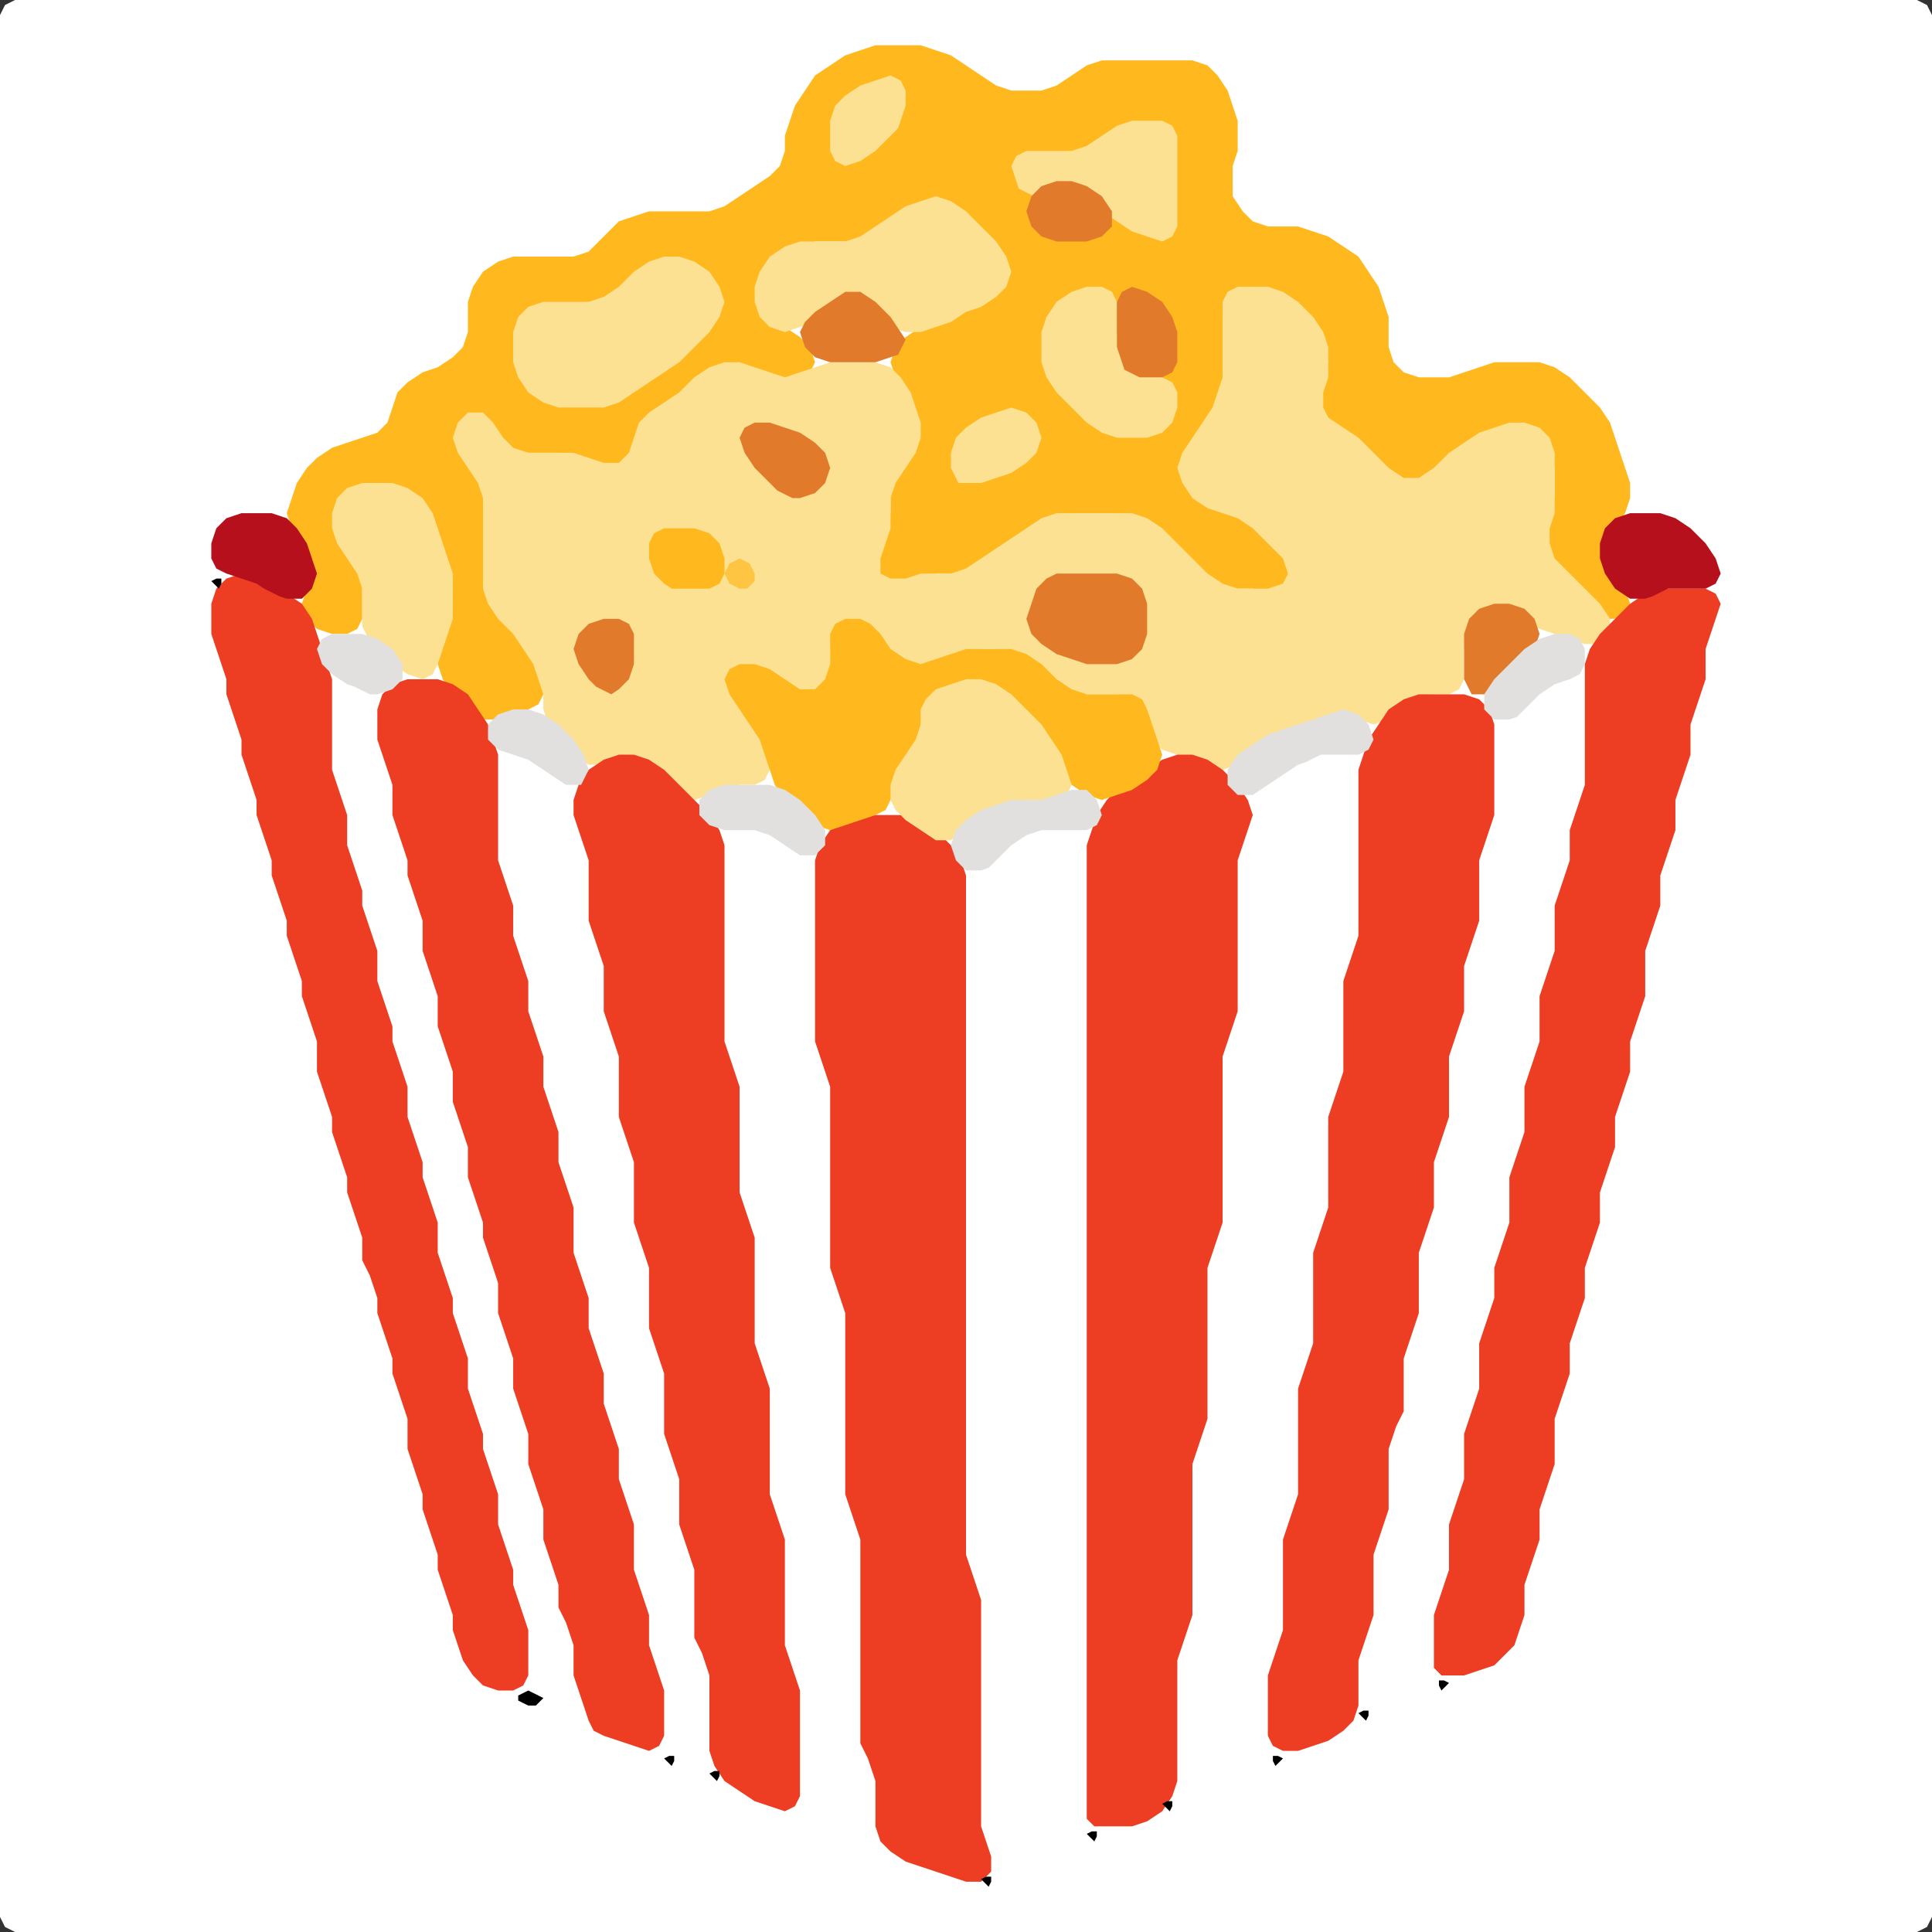 <?xml version="1.0" encoding="UTF-8" standalone="no"?>
<!DOCTYPE svg PUBLIC "-//W3C//DTD SVG 1.1//EN"
"http://www.w3.org/Graphics/SVG/1.1/DTD/svg11.dtd">
<svg width="128" height="128" xmlns="http://www.w3.org/2000/svg" version="1.1">
<rect width="100%" height="100%" fill="#333333" stroke="none"/>
<path d="M 26.5 128.0 L 27.0 128.0 L 28.0 128.0 L 29.0 128.0 L 30.0 128.0 L 31.0 128.0 L 32.0 128.0 L 33.0 128.0 L 34.0 128.0 L 35.0 128.0 L 36.0 128.0 L 37.0 128.0 L 38.0 128.0 L 39.0 128.0 L 40.0 128.0 L 41.0 128.0 L 42.0 128.0 L 43.0 128.0 L 44.0 128.0 L 45.0 128.0 L 46.0 128.0 L 47.0 128.0 L 48.0 128.0 L 49.0 128.0 L 50.0 128.0 L 51.0 128.0 L 52.0 128.0 L 53.0 128.0 L 54.0 128.0 L 55.0 128.0 L 56.0 128.0 L 57.0 128.0 L 58.0 128.0 L 59.0 128.0 L 60.0 128.0 L 61.0 128.0 L 62.0 128.0 L 63.0 128.0 L 64.0 128.0 L 65.0 128.0 L 66.0 128.0 L 67.0 128.0 L 68.0 128.0 L 69.0 128.0 L 70.0 128.0 L 71.0 128.0 L 72.0 128.0 L 73.0 128.0 L 74.0 128.0 L 75.0 128.0 L 76.0 128.0 L 77.0 128.0 L 78.0 128.0 L 79.0 128.0 L 80.0 128.0 L 81.0 128.0 L 82.0 128.0 L 83.0 128.0 L 84.0 128.0 L 85.0 128.0 L 86.0 128.0 L 87.0 128.0 L 88.0 128.0 L 89.0 128.0 L 90.0 128.0 L 91.0 128.0 L 92.0 128.0 L 93.0 128.0 L 94.0 128.0 L 95.0 128.0 L 96.0 128.0 L 97.0 128.0 L 98.0 128.0 L 99.0 128.0 L 100.0 128.0 L 101.0 128.0 L 102.0 128.0 L 103.0 128.0 L 104.0 128.0 L 105.0 128.0 L 106.0 128.0 L 107.0 128.0 L 108.0 128.0 L 109.0 128.0 L 110.0 128.0 L 111.0 128.0 L 112.0 128.0 L 113.0 128.0 L 114.0 128.0 L 115.0 128.0 L 116.0 128.0 L 117.0 128.0 L 118.0 128.0 L 119.0 128.0 L 120.0 128.0 L 121.0 128.0 L 122.0 128.0 L 123.0 128.0 L 124.0 128.0 L 125.0 128.0 L 126.0 128.0 L 127.0 128.0 L 127.667 127.667 L 128.0 127.0 L 128.0 126.0 L 128.0 125.0 L 128.0 124.0 L 128.0 123.0 L 128.0 122.0 L 128.0 121.0 L 128.0 120.0 L 128.0 119.0 L 128.0 118.0 L 128.0 117.0 L 128.0 116.0 L 128.0 115.0 L 128.0 114.0 L 128.0 113.0 L 128.0 112.0 L 128.0 111.0 L 128.0 110.0 L 128.0 109.0 L 128.0 108.0 L 128.0 107.0 L 128.0 106.0 L 128.0 105.0 L 128.0 104.0 L 128.0 103.0 L 128.0 102.0 L 128.0 101.0 L 128.0 100.0 L 128.0 99.0 L 128.0 98.0 L 128.0 97.0 L 128.0 96.0 L 128.0 95.0 L 128.0 94.0 L 128.0 93.0 L 128.0 92.0 L 128.0 91.0 L 128.0 90.0 L 128.0 89.0 L 128.0 88.0 L 128.0 87.0 L 128.0 86.0 L 128.0 85.0 L 128.0 84.0 L 128.0 83.0 L 128.0 82.0 L 128.0 81.0 L 128.0 80.0 L 128.0 79.0 L 128.0 78.0 L 128.0 77.0 L 128.0 76.0 L 128.0 75.0 L 128.0 74.0 L 128.0 73.0 L 128.0 72.0 L 128.0 71.0 L 128.0 70.0 L 128.0 69.0 L 128.0 68.0 L 128.0 67.0 L 128.0 66.0 L 128.0 65.0 L 128.0 64.0 L 128.0 63.0 L 128.0 62.0 L 128.0 61.0 L 128.0 60.0 L 128.0 59.0 L 128.0 58.0 L 128.0 57.0 L 128.0 56.0 L 128.0 55.0 L 128.0 54.0 L 128.0 53.0 L 128.0 52.0 L 128.0 51.0 L 128.0 50.0 L 128.0 49.0 L 128.0 48.0 L 128.0 47.0 L 128.0 46.0 L 128.0 45.0 L 128.0 44.0 L 128.0 43.0 L 128.0 42.0 L 128.0 41.0 L 128.0 40.0 L 128.0 39.0 L 128.0 38.0 L 128.0 37.0 L 128.0 36.0 L 128.0 35.0 L 128.0 34.0 L 128.0 33.0 L 128.0 32.0 L 128.0 31.0 L 128.0 30.0 L 128.0 29.0 L 128.0 28.0 L 128.0 27.0 L 128.0 26.0 L 128.0 25.0 L 128.0 24.0 L 128.0 23.0 L 128.0 22.0 L 128.0 21.0 L 128.0 20.0 L 128.0 19.0 L 128.0 18.0 L 128.0 17.0 L 128.0 16.0 L 128.0 15.0 L 128.0 14.0 L 128.0 13.0 L 128.0 12.0 L 128.0 11.0 L 128.0 10.0 L 128.0 9.0 L 128.0 8.0 L 128.0 7.0 L 128.0 6.0 L 128.0 5.0 L 128.0 4.0 L 128.0 3.0 L 128.0 2.0 L 128.0 1.0 L 127.667 0.333 L 127.0 0.0 L 126.0 0.0 L 125.0 0.0 L 124.0 0.0 L 123.0 0.0 L 122.0 0.0 L 121.0 0.0 L 120.0 0.0 L 119.0 0.0 L 118.0 0.0 L 117.0 0.0 L 116.0 0.0 L 115.0 0.0 L 114.0 0.0 L 113.0 0.0 L 112.0 0.0 L 111.0 0.0 L 110.0 0.0 L 109.0 0.0 L 108.0 0.0 L 107.0 0.0 L 106.0 0.0 L 105.0 0.0 L 104.0 0.0 L 103.0 0.0 L 102.0 0.0 L 101.0 0.0 L 100.0 0.0 L 99.0 0.0 L 98.0 0.0 L 97.0 0.0 L 96.0 0.0 L 95.0 0.0 L 94.0 0.0 L 93.0 0.0 L 92.0 0.0 L 91.0 0.0 L 90.0 0.0 L 89.0 0.0 L 88.0 0.0 L 87.0 0.0 L 86.0 0.0 L 85.0 0.0 L 84.0 0.0 L 83.0 0.0 L 82.0 0.0 L 81.0 0.0 L 80.0 0.0 L 79.0 0.0 L 78.0 0.0 L 77.0 0.0 L 76.0 0.0 L 75.0 0.0 L 74.0 0.0 L 73.0 0.0 L 72.0 0.0 L 71.0 0.0 L 70.0 0.0 L 69.0 0.0 L 68.0 0.0 L 67.0 0.0 L 66.0 0.0 L 65.0 0.0 L 64.0 0.0 L 63.0 0.0 L 62.0 0.0 L 61.0 0.0 L 60.0 0.0 L 59.0 0.0 L 58.0 0.0 L 57.0 0.0 L 56.0 0.0 L 55.0 0.0 L 54.0 0.0 L 53.0 0.0 L 52.0 0.0 L 51.0 0.0 L 50.0 0.0 L 49.0 0.0 L 48.0 0.0 L 47.0 0.0 L 46.0 0.0 L 45.0 0.0 L 44.0 0.0 L 43.0 0.0 L 42.0 0.0 L 41.0 0.0 L 40.0 0.0 L 39.0 0.0 L 38.0 0.0 L 37.0 0.0 L 36.0 0.0 L 35.0 0.0 L 34.0 0.0 L 33.0 0.0 L 32.0 0.0 L 31.0 0.0 L 30.0 0.0 L 29.0 0.0 L 28.0 0.0 L 27.0 0.0 L 26.0 0.0 L 25.0 0.0 L 24.0 0.0 L 23.0 0.0 L 22.0 0.0 L 21.0 0.0 L 20.0 0.0 L 19.0 0.0 L 18.0 0.0 L 17.0 0.0 L 16.0 0.0 L 15.0 0.0 L 14.0 0.0 L 13.0 0.0 L 12.0 0.0 L 11.0 0.0 L 10.0 0.0 L 9.0 0.0 L 8.0 0.0 L 7.0 0.0 L 6.0 0.0 L 5.0 0.0 L 4.0 0.0 L 3.0 0.0 L 2.0 0.0 L 1.0 0.0 L 0.333 0.333 L 0.0 1.0 L 0.0 2.0 L 0.0 3.0 L 0.0 4.0 L 0.0 5.0 L 0.0 6.0 L 0.0 7.0 L 0.0 8.0 L 0.0 9.0 L 0.0 10.0 L 0.0 11.0 L 0.0 12.0 L 0.0 13.0 L 0.0 14.0 L 0.0 15.0 L 0.0 16.0 L 0.0 17.0 L 0.0 18.0 L 0.0 19.0 L 0.0 20.0 L 0.0 21.0 L 0.0 22.0 L 0.0 23.0 L 0.0 24.0 L 0.0 25.0 L 0.0 26.0 L 0.0 27.0 L 0.0 28.0 L 0.0 29.0 L 0.0 30.0 L 0.0 31.0 L 0.0 32.0 L 0.0 33.0 L 0.0 34.0 L 0.0 35.0 L 0.0 36.0 L 0.0 37.0 L 0.0 38.0 L 0.0 39.0 L 0.0 40.0 L 0.0 41.0 L 0.0 42.0 L 0.0 43.0 L 0.0 44.0 L 0.0 45.0 L 0.0 46.0 L 0.0 47.0 L 0.0 48.0 L 0.0 49.0 L 0.0 50.0 L 0.0 51.0 L 0.0 52.0 L 0.0 53.0 L 0.0 54.0 L 0.0 55.0 L 0.0 56.0 L 0.0 57.0 L 0.0 58.0 L 0.0 59.0 L 0.0 60.0 L 0.0 61.0 L 0.0 62.0 L 0.0 63.0 L 0.0 64.0 L 0.0 65.0 L 0.0 66.0 L 0.0 67.0 L 0.0 68.0 L 0.0 69.0 L 0.0 70.0 L 0.0 71.0 L 0.0 72.0 L 0.0 73.0 L 0.0 74.0 L 0.0 75.0 L 0.0 76.0 L 0.0 77.0 L 0.0 78.0 L 0.0 79.0 L 0.0 80.0 L 0.0 81.0 L 0.0 82.0 L 0.0 83.0 L 0.0 84.0 L 0.0 85.0 L 0.0 86.0 L 0.0 87.0 L 0.0 88.0 L 0.0 89.0 L 0.0 90.0 L 0.0 91.0 L 0.0 92.0 L 0.0 93.0 L 0.0 94.0 L 0.0 95.0 L 0.0 96.0 L 0.0 97.0 L 0.0 98.0 L 0.0 99.0 L 0.0 100.0 L 0.0 101.0 L 0.0 102.0 L 0.0 103.0 L 0.0 104.0 L 0.0 105.0 L 0.0 106.0 L 0.0 107.0 L 0.0 108.0 L 0.0 109.0 L 0.0 110.0 L 0.0 111.0 L 0.0 112.0 L 0.0 113.0 L 0.0 114.0 L 0.0 115.0 L 0.0 116.0 L 0.0 117.0 L 0.0 118.0 L 0.0 119.0 L 0.0 120.0 L 0.0 121.0 L 0.0 122.0 L 0.0 123.0 L 0.0 124.0 L 0.0 125.0 L 0.0 126.0 L 0.0 127.0 L 0.333 127.667 L 1.0 128.0 L 2.0 128.0 L 3.0 128.0 L 4.0 128.0 L 5.0 128.0 L 6.0 128.0 L 7.0 128.0 L 8.0 128.0 L 9.0 128.0 L 10.0 128.0 L 11.0 128.0 L 12.0 128.0 L 13.0 128.0 L 14.0 128.0 L 15.0 128.0 L 16.0 128.0 L 17.0 128.0 L 18.0 128.0 L 19.0 128.0 L 20.0 128.0 L 21.0 128.0 L 22.0 128.0 L 23.0 128.0 L 24.0 128.0 L 25.0 128.0 L 25.5 128.0 Z" stroke="none" fill="rgb(255,255,255)" />
<path d="M 106.5 41.0 L 107.0 41.0 L 107.667 40.667 L 108.0 40.0 L 107.667 39.0 L 107.0 38.0 L 106.333 37.0 L 106.333 36.0 L 107.0 35.0 L 107.667 34.0 L 108.0 33.0 L 108.0 32.0 L 107.667 31.0 L 107.333 30.0 L 107.0 29.0 L 106.667 28.0 L 106.0 27.0 L 105.0 26.0 L 104.0 25.0 L 103.0 24.333 L 102.0 24.0 L 101.0 24.0 L 100.0 24.0 L 99.0 24.0 L 98.0 24.333 L 97.0 24.667 L 96.0 25.0 L 95.0 25.0 L 94.0 25.0 L 93.0 24.667 L 92.333 24.0 L 92.0 23.0 L 92.0 22.0 L 92.0 21.0 L 91.667 20.0 L 91.333 19.0 L 90.667 18.0 L 90.0 17.0 L 89.0 16.333 L 88.0 15.667 L 87.0 15.333 L 86.0 15.0 L 85.0 15.0 L 84.0 15.0 L 83.0 14.667 L 82.333 14.0 L 81.667 13.0 L 81.667 12.0 L 81.667 11.0 L 82.0 10.0 L 82.0 9.0 L 82.0 8.0 L 81.667 7.0 L 81.333 6.0 L 80.667 5.0 L 80.0 4.333 L 79.0 4.0 L 78.0 4.0 L 77.0 4.0 L 76.0 4.0 L 75.0 4.0 L 74.0 4.0 L 73.0 4.0 L 72.0 4.333 L 71.0 5.0 L 70.0 5.667 L 69.0 6.0 L 68.0 6.0 L 67.0 6.0 L 66.0 5.667 L 65.0 5.0 L 64.0 4.333 L 63.0 3.667 L 62.0 3.333 L 61.0 3.0 L 60.0 3.0 L 59.0 3.0 L 58.0 3.0 L 57.0 3.333 L 56.0 3.667 L 55.0 4.333 L 54.0 5.0 L 53.333 6.0 L 52.667 7.0 L 52.333 8.0 L 52.0 9.0 L 52.0 10.0 L 51.667 11.0 L 51.0 11.667 L 50.0 12.333 L 49.0 13.0 L 48.0 13.667 L 47.0 14.0 L 46.0 14.0 L 45.0 14.0 L 44.0 14.0 L 43.0 14.0 L 42.0 14.333 L 41.0 14.667 L 40.333 15.333 L 39.667 16.0 L 39.0 16.667 L 38.0 17.0 L 37.0 17.0 L 36.0 17.0 L 35.0 17.0 L 34.0 17.0 L 33.0 17.333 L 32.0 18.0 L 31.333 19.0 L 31.0 20.0 L 31.0 21.0 L 31.0 22.0 L 30.667 23.0 L 30.0 23.667 L 29.0 24.333 L 28.0 24.667 L 27.0 25.333 L 26.333 26.0 L 26.0 27.0 L 25.667 28.0 L 25.0 28.667 L 24.0 29.0 L 23.0 29.333 L 22.0 29.667 L 21.0 30.333 L 20.333 31.0 L 19.667 32.0 L 19.333 33.0 L 19.0 34.0 L 19.333 35.0 L 19.667 36.0 L 20.333 37.0 L 20.333 38.0 L 20.333 39.0 L 20.0 40.0 L 20.333 41.0 L 21.0 41.667 L 22.0 42.0 L 23.0 42.0 L 23.667 41.667 L 24.0 41.0 L 24.0 40.0 L 24.0 39.0 L 24.0 38.0 L 23.667 37.0 L 23.0 36.0 L 22.333 35.0 L 22.333 34.0 L 23.0 33.0 L 24.0 32.333 L 25.0 32.0 L 26.0 32.333 L 27.0 33.0 L 28.0 34.0 L 28.667 35.0 L 29.0 36.0 L 29.333 37.0 L 29.667 38.0 L 30.0 39.0 L 30.0 40.0 L 29.667 41.0 L 29.333 42.0 L 29.0 43.0 L 29.0 44.0 L 29.333 45.0 L 30.0 46.0 L 31.0 47.0 L 32.0 47.667 L 33.0 47.667 L 34.0 47.333 L 35.0 47.0 L 35.667 46.667 L 36.0 46.0 L 36.0 45.0 L 35.667 44.0 L 35.333 43.0 L 34.667 42.0 L 34.0 41.0 L 33.0 40.0 L 32.333 39.0 L 32.0 38.0 L 32.0 37.0 L 32.0 36.0 L 32.0 35.0 L 32.0 34.0 L 32.0 33.0 L 32.0 32.0 L 32.333 31.0 L 33.0 30.333 L 34.0 30.0 L 35.0 30.0 L 36.0 30.0 L 37.0 30.0 L 38.0 30.333 L 39.0 31.0 L 40.0 31.667 L 41.0 31.667 L 41.667 31.0 L 42.0 30.0 L 42.333 29.0 L 43.0 28.0 L 44.0 27.333 L 45.0 26.667 L 46.0 26.0 L 47.0 25.0 L 48.0 24.333 L 49.0 24.333 L 50.0 24.667 L 51.0 25.0 L 52.0 25.0 L 53.0 25.0 L 53.667 24.667 L 54.0 24.0 L 53.667 23.0 L 53.0 22.333 L 52.0 21.667 L 51.0 21.0 L 50.333 20.0 L 50.333 19.0 L 51.0 18.0 L 52.0 17.0 L 53.0 16.333 L 54.0 16.0 L 55.0 16.0 L 56.0 16.0 L 57.0 16.0 L 58.0 15.667 L 59.0 15.0 L 60.0 14.333 L 61.0 13.667 L 62.0 13.667 L 63.0 14.0 L 64.0 15.0 L 65.0 16.0 L 66.0 17.0 L 66.333 18.0 L 66.0 19.0 L 65.0 19.667 L 64.0 20.333 L 63.0 20.667 L 62.0 21.333 L 61.0 21.667 L 60.0 22.333 L 59.333 23.0 L 59.0 24.0 L 59.333 25.0 L 59.667 26.0 L 60.333 27.0 L 60.667 28.0 L 60.667 29.0 L 60.0 30.0 L 59.333 31.0 L 59.0 32.0 L 59.0 33.0 L 59.0 34.0 L 58.667 35.0 L 58.333 36.0 L 58.0 37.0 L 58.0 38.0 L 58.333 38.667 L 59.0 39.0 L 60.0 38.667 L 61.0 38.333 L 62.0 38.0 L 63.0 38.0 L 64.0 38.0 L 65.0 37.667 L 66.0 37.0 L 67.0 36.333 L 68.0 35.667 L 69.0 35.0 L 70.0 34.333 L 71.0 34.0 L 72.0 34.0 L 73.0 34.0 L 74.0 34.0 L 75.0 34.333 L 76.0 35.0 L 77.0 36.0 L 78.0 37.0 L 79.0 38.0 L 80.0 38.667 L 81.0 39.0 L 82.0 39.0 L 83.0 39.0 L 84.0 39.333 L 85.0 40.0 L 86.0 41.0 L 87.0 42.0 L 88.0 43.0 L 89.0 43.667 L 90.0 44.0 L 90.667 43.667 L 91.333 43.0 L 91.667 42.0 L 92.0 41.0 L 91.667 40.333 L 91.0 40.0 L 90.0 40.0 L 89.0 39.667 L 88.0 39.0 L 87.0 38.0 L 86.0 37.0 L 85.0 36.0 L 84.0 35.0 L 83.0 34.333 L 82.0 34.0 L 81.0 33.667 L 80.0 33.0 L 79.0 32.0 L 78.667 31.0 L 79.0 30.0 L 79.667 29.0 L 80.333 28.0 L 80.667 27.0 L 81.0 26.0 L 81.0 25.0 L 81.0 24.0 L 81.0 23.0 L 81.0 22.0 L 81.0 21.0 L 81.333 20.0 L 82.0 19.333 L 83.0 19.0 L 84.0 19.333 L 85.0 20.0 L 86.0 21.0 L 87.0 22.0 L 87.667 23.0 L 88.0 24.0 L 87.667 25.0 L 87.333 26.0 L 87.0 27.0 L 87.333 27.667 L 88.0 28.333 L 89.0 29.0 L 90.0 30.0 L 91.0 31.0 L 92.0 31.667 L 93.0 32.0 L 94.0 32.0 L 95.0 31.667 L 96.0 31.0 L 97.0 30.0 L 98.0 29.333 L 99.0 28.667 L 100.0 28.333 L 101.0 28.333 L 102.0 29.0 L 102.667 30.0 L 103.0 31.0 L 103.0 32.0 L 103.0 33.0 L 102.667 34.0 L 102.333 35.0 L 102.0 36.0 L 102.333 37.0 L 103.0 38.0 L 104.0 39.0 L 105.0 40.0 L 105.5 40.5 Z" stroke="none" fill="rgb(255,185,31)" />
<path d="M 101.5 41.5 L 102.0 41.667 L 103.0 42.0 L 104.0 42.333 L 105.0 42.667 L 106.0 42.667 L 106.667 42.0 L 106.667 41.0 L 106.0 40.0 L 105.0 39.0 L 104.0 38.0 L 103.0 37.0 L 102.667 36.0 L 102.667 35.0 L 103.0 34.0 L 103.0 33.0 L 103.0 32.0 L 103.0 31.0 L 103.0 30.0 L 102.667 29.0 L 102.0 28.333 L 101.0 28.0 L 100.0 28.0 L 99.0 28.333 L 98.0 28.667 L 97.0 29.333 L 96.0 30.0 L 95.0 31.0 L 94.0 31.667 L 93.0 31.667 L 92.0 31.0 L 91.0 30.0 L 90.0 29.0 L 89.0 28.333 L 88.0 27.667 L 87.667 27.0 L 87.667 26.0 L 88.0 25.0 L 88.0 24.0 L 88.0 23.0 L 87.667 22.0 L 87.0 21.0 L 86.0 20.0 L 85.0 19.333 L 84.0 19.0 L 83.0 19.0 L 82.0 19.0 L 81.333 19.333 L 81.0 20.0 L 81.0 21.0 L 81.0 22.0 L 81.0 23.0 L 81.0 24.0 L 81.0 25.0 L 80.667 26.0 L 80.333 27.0 L 79.667 28.0 L 79.0 29.0 L 78.333 30.0 L 78.0 31.0 L 78.333 32.0 L 79.0 33.0 L 80.0 33.667 L 81.0 34.0 L 82.0 34.333 L 83.0 35.0 L 84.0 36.0 L 85.0 37.0 L 85.333 38.0 L 85.0 38.667 L 84.0 39.0 L 83.0 39.0 L 82.0 39.0 L 81.0 38.667 L 80.0 38.0 L 79.0 37.0 L 78.0 36.0 L 77.0 35.0 L 76.0 34.333 L 75.0 34.0 L 74.0 34.0 L 73.0 34.0 L 72.0 34.0 L 71.0 34.0 L 70.0 34.0 L 69.0 34.333 L 68.0 35.0 L 67.0 35.667 L 66.0 36.333 L 65.0 37.0 L 64.0 37.667 L 63.0 38.0 L 62.0 38.0 L 61.0 38.0 L 60.0 38.333 L 59.0 38.333 L 58.333 38.0 L 58.333 37.0 L 58.667 36.0 L 59.0 35.0 L 59.0 34.0 L 59.0 33.0 L 59.333 32.0 L 60.0 31.0 L 60.667 30.0 L 61.0 29.0 L 61.0 28.0 L 60.667 27.0 L 60.333 26.0 L 59.667 25.0 L 59.0 24.333 L 58.0 24.0 L 57.0 24.0 L 56.0 24.0 L 55.0 24.0 L 54.0 24.333 L 53.0 24.667 L 52.0 25.0 L 51.0 24.667 L 50.0 24.333 L 49.0 24.0 L 48.0 24.0 L 47.0 24.333 L 46.0 25.0 L 45.0 26.0 L 44.0 26.667 L 43.0 27.333 L 42.333 28.0 L 42.0 29.0 L 41.667 30.0 L 41.0 30.667 L 40.0 30.667 L 39.0 30.333 L 38.0 30.0 L 37.0 30.0 L 36.0 30.0 L 35.0 30.0 L 34.0 29.667 L 33.333 29.0 L 32.667 28.0 L 32.0 27.333 L 31.0 27.333 L 30.333 28.0 L 30.0 29.0 L 30.333 30.0 L 31.0 31.0 L 31.667 32.0 L 32.0 33.0 L 32.0 34.0 L 32.0 35.0 L 32.0 36.0 L 32.0 37.0 L 32.0 38.0 L 32.0 39.0 L 32.333 40.0 L 33.0 41.0 L 34.0 42.0 L 34.667 43.0 L 35.333 44.0 L 35.667 45.0 L 36.0 46.0 L 36.0 47.0 L 36.333 48.0 L 37.0 49.0 L 38.0 50.0 L 39.0 50.667 L 40.0 50.667 L 41.0 50.333 L 42.0 50.333 L 43.0 51.0 L 44.0 52.0 L 45.0 52.667 L 46.0 53.0 L 47.0 52.667 L 48.0 52.333 L 49.0 52.0 L 50.0 52.0 L 50.667 51.667 L 51.0 51.0 L 51.0 50.0 L 50.667 49.0 L 50.333 48.0 L 49.667 47.0 L 49.0 46.0 L 48.667 45.0 L 49.0 44.333 L 50.0 44.333 L 51.0 45.0 L 52.0 46.0 L 53.0 46.667 L 54.0 46.667 L 54.667 46.0 L 55.0 45.0 L 55.0 44.0 L 55.0 43.0 L 55.333 42.0 L 56.0 41.333 L 57.0 41.333 L 57.667 42.0 L 58.333 43.0 L 59.0 43.667 L 60.0 44.0 L 61.0 44.0 L 62.0 44.0 L 63.0 43.667 L 64.0 43.333 L 65.0 43.0 L 66.0 43.0 L 67.0 43.333 L 68.0 44.0 L 69.0 45.0 L 70.0 45.667 L 71.0 46.0 L 72.0 46.0 L 73.0 46.0 L 74.0 46.0 L 75.0 46.333 L 75.667 47.0 L 76.0 48.0 L 76.333 49.0 L 77.0 49.667 L 78.0 50.0 L 79.0 50.333 L 80.0 50.667 L 81.0 51.0 L 82.0 50.667 L 83.0 50.0 L 84.0 49.333 L 85.0 48.667 L 86.0 48.333 L 87.0 48.0 L 88.0 47.667 L 89.0 47.667 L 90.0 47.667 L 91.0 48.0 L 92.0 47.667 L 93.0 47.0 L 94.0 46.333 L 95.0 46.0 L 96.0 46.0 L 96.667 45.667 L 97.0 45.0 L 97.0 44.0 L 97.0 43.0 L 97.333 42.0 L 98.0 41.0 L 99.0 40.333 L 100.0 40.333 L 100.5 40.5 Z" stroke="none" fill="rgb(252,225,147)" />
<path d="M 57.5 116.5 L 57.667 117.0 L 58.0 118.0 L 58.0 119.0 L 58.0 120.0 L 58.0 121.0 L 58.333 122.0 L 59.0 122.667 L 60.0 123.333 L 61.0 123.667 L 62.0 124.0 L 63.0 124.333 L 64.0 124.667 L 65.0 124.667 L 65.667 124.0 L 65.667 123.0 L 65.333 122.0 L 65.0 121.0 L 65.0 120.0 L 65.0 119.0 L 65.0 118.0 L 65.0 117.0 L 65.0 116.0 L 65.0 115.0 L 65.0 114.0 L 65.0 113.0 L 65.0 112.0 L 65.0 111.0 L 65.0 110.0 L 65.0 109.0 L 65.0 108.0 L 65.0 107.0 L 65.0 106.0 L 64.667 105.0 L 64.333 104.0 L 64.0 103.0 L 64.0 102.0 L 64.0 101.0 L 64.0 100.0 L 64.0 99.0 L 64.0 98.0 L 64.0 97.0 L 64.0 96.0 L 64.0 95.0 L 64.0 94.0 L 64.0 93.0 L 64.0 92.0 L 64.0 91.0 L 64.0 90.0 L 64.0 89.0 L 64.0 88.0 L 64.0 87.0 L 64.0 86.0 L 64.0 85.0 L 64.0 84.0 L 64.0 83.0 L 64.0 82.0 L 64.0 81.0 L 64.0 80.0 L 64.0 79.0 L 64.0 78.0 L 64.0 77.0 L 64.0 76.0 L 64.0 75.0 L 64.0 74.0 L 64.0 73.0 L 64.0 72.0 L 64.0 71.0 L 64.0 70.0 L 64.0 69.0 L 64.0 68.0 L 64.0 67.0 L 64.0 66.0 L 64.0 65.0 L 64.0 64.0 L 64.0 63.0 L 64.0 62.0 L 64.0 61.0 L 64.0 60.0 L 64.0 59.0 L 64.0 58.0 L 63.667 57.0 L 63.0 56.0 L 62.0 55.0 L 61.0 54.333 L 60.0 54.0 L 59.0 54.0 L 58.0 54.0 L 57.0 54.0 L 56.0 54.333 L 55.0 55.0 L 54.333 56.0 L 54.0 57.0 L 54.0 58.0 L 54.0 59.0 L 54.0 60.0 L 54.0 61.0 L 54.0 62.0 L 54.0 63.0 L 54.0 64.0 L 54.0 65.0 L 54.0 66.0 L 54.0 67.0 L 54.0 68.0 L 54.0 69.0 L 54.333 70.0 L 54.667 71.0 L 55.0 72.0 L 55.0 73.0 L 55.0 74.0 L 55.0 75.0 L 55.0 76.0 L 55.0 77.0 L 55.0 78.0 L 55.0 79.0 L 55.0 80.0 L 55.0 81.0 L 55.0 82.0 L 55.0 83.0 L 55.0 84.0 L 55.333 85.0 L 55.667 86.0 L 56.0 87.0 L 56.0 88.0 L 56.0 89.0 L 56.0 90.0 L 56.0 91.0 L 56.0 92.0 L 56.0 93.0 L 56.0 94.0 L 56.0 95.0 L 56.0 96.0 L 56.0 97.0 L 56.0 98.0 L 56.0 99.0 L 56.333 100.0 L 56.667 101.0 L 57.0 102.0 L 57.0 103.0 L 57.0 104.0 L 57.0 105.0 L 57.0 106.0 L 57.0 107.0 L 57.0 108.0 L 57.0 109.0 L 57.0 110.0 L 57.0 111.0 L 57.0 112.0 L 57.0 113.0 L 57.0 114.0 L 57.0 115.0 L 57.0 115.5 Z" stroke="none" fill="rgb(237,61,35)" />
<path d="M 72.5 121.0 L 73.0 121.0 L 74.0 121.0 L 75.0 121.0 L 76.0 120.667 L 77.0 120.0 L 77.667 119.0 L 78.0 118.0 L 78.0 117.0 L 78.0 116.0 L 78.0 115.0 L 78.0 114.0 L 78.0 113.0 L 78.0 112.0 L 78.0 111.0 L 78.0 110.0 L 78.333 109.0 L 78.667 108.0 L 79.0 107.0 L 79.0 106.0 L 79.0 105.0 L 79.0 104.0 L 79.0 103.0 L 79.0 102.0 L 79.0 101.0 L 79.0 100.0 L 79.0 99.0 L 79.0 98.0 L 79.0 97.0 L 79.333 96.0 L 79.667 95.0 L 80.0 94.0 L 80.0 93.0 L 80.0 92.0 L 80.0 91.0 L 80.0 90.0 L 80.0 89.0 L 80.0 88.0 L 80.0 87.0 L 80.0 86.0 L 80.0 85.0 L 80.0 84.0 L 80.333 83.0 L 80.667 82.0 L 81.0 81.0 L 81.0 80.0 L 81.0 79.0 L 81.0 78.0 L 81.0 77.0 L 81.0 76.0 L 81.0 75.0 L 81.0 74.0 L 81.0 73.0 L 81.0 72.0 L 81.0 71.0 L 81.0 70.0 L 81.333 69.0 L 81.667 68.0 L 82.0 67.0 L 82.0 66.0 L 82.0 65.0 L 82.0 64.0 L 82.0 63.0 L 82.0 62.0 L 82.0 61.0 L 82.0 60.0 L 82.0 59.0 L 82.0 58.0 L 82.0 57.0 L 82.333 56.0 L 82.667 55.0 L 83.0 54.0 L 82.667 53.0 L 82.0 52.0 L 81.0 51.0 L 80.0 50.333 L 79.0 50.0 L 78.0 50.0 L 77.0 50.333 L 76.0 51.0 L 75.0 51.667 L 74.0 52.333 L 73.333 53.0 L 72.667 54.0 L 72.333 55.0 L 72.0 56.0 L 72.0 57.0 L 72.0 58.0 L 72.0 59.0 L 72.0 60.0 L 72.0 61.0 L 72.0 62.0 L 72.0 63.0 L 72.0 64.0 L 72.0 65.0 L 72.0 66.0 L 72.0 67.0 L 72.0 68.0 L 72.0 69.0 L 72.0 70.0 L 72.0 71.0 L 72.0 72.0 L 72.0 73.0 L 72.0 74.0 L 72.0 75.0 L 72.0 76.0 L 72.0 77.0 L 72.0 78.0 L 72.0 79.0 L 72.0 80.0 L 72.0 81.0 L 72.0 82.0 L 72.0 83.0 L 72.0 84.0 L 72.0 85.0 L 72.0 86.0 L 72.0 87.0 L 72.0 88.0 L 72.0 89.0 L 72.0 90.0 L 72.0 91.0 L 72.0 92.0 L 72.0 93.0 L 72.0 94.0 L 72.0 95.0 L 72.0 96.0 L 72.0 97.0 L 72.0 98.0 L 72.0 99.0 L 72.0 100.0 L 72.0 101.0 L 72.0 102.0 L 72.0 103.0 L 72.0 104.0 L 72.0 105.0 L 72.0 106.0 L 72.0 107.0 L 72.0 108.0 L 72.0 109.0 L 72.0 110.0 L 72.0 111.0 L 72.0 112.0 L 72.0 113.0 L 72.0 114.0 L 72.0 115.0 L 72.0 116.0 L 72.0 117.0 L 72.0 118.0 L 72.0 119.0 L 72.0 120.0 L 72.0 120.5 Z" stroke="none" fill="rgb(237,61,35)" />
<path d="M 93.0 93.5 L 93.0 93.0 L 93.0 92.0 L 93.0 91.0 L 93.0 90.0 L 93.333 89.0 L 93.667 88.0 L 94.0 87.0 L 94.0 86.0 L 94.0 85.0 L 94.0 84.0 L 94.0 83.0 L 94.333 82.0 L 94.667 81.0 L 95.0 80.0 L 95.0 79.0 L 95.0 78.0 L 95.0 77.0 L 95.333 76.0 L 95.667 75.0 L 96.0 74.0 L 96.0 73.0 L 96.0 72.0 L 96.0 71.0 L 96.0 70.0 L 96.333 69.0 L 96.667 68.0 L 97.0 67.0 L 97.0 66.0 L 97.0 65.0 L 97.0 64.0 L 97.333 63.0 L 97.667 62.0 L 98.0 61.0 L 98.0 60.0 L 98.0 59.0 L 98.0 58.0 L 98.0 57.0 L 98.333 56.0 L 98.667 55.0 L 99.0 54.0 L 99.0 53.0 L 99.0 52.0 L 99.0 51.0 L 99.0 50.0 L 99.0 49.0 L 99.0 48.0 L 98.667 47.0 L 98.0 46.333 L 97.0 46.0 L 96.0 46.0 L 95.0 46.0 L 94.0 46.0 L 93.0 46.333 L 92.0 47.0 L 91.333 48.0 L 90.667 49.0 L 90.333 50.0 L 90.0 51.0 L 90.0 52.0 L 90.0 53.0 L 90.0 54.0 L 90.0 55.0 L 90.0 56.0 L 90.0 57.0 L 90.0 58.0 L 90.0 59.0 L 90.0 60.0 L 90.0 61.0 L 90.0 62.0 L 89.667 63.0 L 89.333 64.0 L 89.0 65.0 L 89.0 66.0 L 89.0 67.0 L 89.0 68.0 L 89.0 69.0 L 89.0 70.0 L 89.0 71.0 L 88.667 72.0 L 88.333 73.0 L 88.0 74.0 L 88.0 75.0 L 88.0 76.0 L 88.0 77.0 L 88.0 78.0 L 88.0 79.0 L 88.0 80.0 L 87.667 81.0 L 87.333 82.0 L 87.0 83.0 L 87.0 84.0 L 87.0 85.0 L 87.0 86.0 L 87.0 87.0 L 87.0 88.0 L 87.0 89.0 L 86.667 90.0 L 86.333 91.0 L 86.0 92.0 L 86.0 93.0 L 86.0 94.0 L 86.0 95.0 L 86.0 96.0 L 86.0 97.0 L 86.0 98.0 L 86.0 99.0 L 85.667 100.0 L 85.333 101.0 L 85.0 102.0 L 85.0 103.0 L 85.0 104.0 L 85.0 105.0 L 85.0 106.0 L 85.0 107.0 L 85.0 108.0 L 84.667 109.0 L 84.333 110.0 L 84.0 111.0 L 84.0 112.0 L 84.0 113.0 L 84.0 114.0 L 84.0 115.0 L 84.333 115.667 L 85.0 116.0 L 86.0 116.0 L 87.0 115.667 L 88.0 115.333 L 89.0 114.667 L 89.667 114.0 L 90.0 113.0 L 90.0 112.0 L 90.0 111.0 L 90.0 110.0 L 90.333 109.0 L 90.667 108.0 L 91.0 107.0 L 91.0 106.0 L 91.0 105.0 L 91.0 104.0 L 91.0 103.0 L 91.333 102.0 L 91.667 101.0 L 92.0 100.0 L 92.0 99.0 L 92.0 98.0 L 92.0 97.0 L 92.0 96.0 L 92.333 95.0 L 92.5 94.5 Z" stroke="none" fill="rgb(237,61,35)" />
<path d="M 46.5 109.5 L 46.667 110.0 L 47.0 111.0 L 47.0 112.0 L 47.0 113.0 L 47.0 114.0 L 47.0 115.0 L 47.0 116.0 L 47.333 117.0 L 48.0 118.0 L 49.0 118.667 L 50.0 119.333 L 51.0 119.667 L 52.0 120.0 L 52.667 119.667 L 53.0 119.0 L 53.0 118.0 L 53.0 117.0 L 53.0 116.0 L 53.0 115.0 L 53.0 114.0 L 53.0 113.0 L 53.0 112.0 L 52.667 111.0 L 52.333 110.0 L 52.0 109.0 L 52.0 108.0 L 52.0 107.0 L 52.0 106.0 L 52.0 105.0 L 52.0 104.0 L 52.0 103.0 L 52.0 102.0 L 51.667 101.0 L 51.333 100.0 L 51.0 99.0 L 51.0 98.0 L 51.0 97.0 L 51.0 96.0 L 51.0 95.0 L 51.0 94.0 L 51.0 93.0 L 51.0 92.0 L 50.667 91.0 L 50.333 90.0 L 50.0 89.0 L 50.0 88.0 L 50.0 87.0 L 50.0 86.0 L 50.0 85.0 L 50.0 84.0 L 50.0 83.0 L 50.0 82.0 L 49.667 81.0 L 49.333 80.0 L 49.0 79.0 L 49.0 78.0 L 49.0 77.0 L 49.0 76.0 L 49.0 75.0 L 49.0 74.0 L 49.0 73.0 L 49.0 72.0 L 48.667 71.0 L 48.333 70.0 L 48.0 69.0 L 48.0 68.0 L 48.0 67.0 L 48.0 66.0 L 48.0 65.0 L 48.0 64.0 L 48.0 63.0 L 48.0 62.0 L 48.0 61.0 L 48.0 60.0 L 48.0 59.0 L 48.0 58.0 L 48.0 57.0 L 48.0 56.0 L 47.667 55.0 L 47.0 54.0 L 46.0 53.0 L 45.0 52.0 L 44.0 51.0 L 43.0 50.333 L 42.0 50.0 L 41.0 50.0 L 40.0 50.333 L 39.0 51.0 L 38.333 52.0 L 38.0 53.0 L 38.0 54.0 L 38.333 55.0 L 38.667 56.0 L 39.0 57.0 L 39.0 58.0 L 39.0 59.0 L 39.0 60.0 L 39.0 61.0 L 39.333 62.0 L 39.667 63.0 L 40.0 64.0 L 40.0 65.0 L 40.0 66.0 L 40.0 67.0 L 40.333 68.0 L 40.667 69.0 L 41.0 70.0 L 41.0 71.0 L 41.0 72.0 L 41.0 73.0 L 41.0 74.0 L 41.333 75.0 L 41.667 76.0 L 42.0 77.0 L 42.0 78.0 L 42.0 79.0 L 42.0 80.0 L 42.0 81.0 L 42.333 82.0 L 42.667 83.0 L 43.0 84.0 L 43.0 85.0 L 43.0 86.0 L 43.0 87.0 L 43.0 88.0 L 43.333 89.0 L 43.667 90.0 L 44.0 91.0 L 44.0 92.0 L 44.0 93.0 L 44.0 94.0 L 44.0 95.0 L 44.333 96.0 L 44.667 97.0 L 45.0 98.0 L 45.0 99.0 L 45.0 100.0 L 45.0 101.0 L 45.333 102.0 L 45.667 103.0 L 46.0 104.0 L 46.0 105.0 L 46.0 106.0 L 46.0 107.0 L 46.0 108.0 L 46.0 108.5 Z" stroke="none" fill="rgb(237,61,35)" />
<path d="M 95.5 111.0 L 96.0 111.0 L 97.0 111.0 L 98.0 110.667 L 99.0 110.333 L 99.667 109.667 L 100.333 109.0 L 100.667 108.0 L 101.0 107.0 L 101.0 106.0 L 101.0 105.0 L 101.333 104.0 L 101.667 103.0 L 102.0 102.0 L 102.0 101.0 L 102.0 100.0 L 102.333 99.0 L 102.667 98.0 L 103.0 97.0 L 103.0 96.0 L 103.0 95.0 L 103.0 94.0 L 103.333 93.0 L 103.667 92.0 L 104.0 91.0 L 104.0 90.0 L 104.0 89.0 L 104.333 88.0 L 104.667 87.0 L 105.0 86.0 L 105.0 85.0 L 105.0 84.0 L 105.333 83.0 L 105.667 82.0 L 106.0 81.0 L 106.0 80.0 L 106.0 79.0 L 106.333 78.0 L 106.667 77.0 L 107.0 76.0 L 107.0 75.0 L 107.0 74.0 L 107.333 73.0 L 107.667 72.0 L 108.0 71.0 L 108.0 70.0 L 108.0 69.0 L 108.333 68.0 L 108.667 67.0 L 109.0 66.0 L 109.0 65.0 L 109.0 64.0 L 109.0 63.0 L 109.333 62.0 L 109.667 61.0 L 110.0 60.0 L 110.0 59.0 L 110.0 58.0 L 110.333 57.0 L 110.667 56.0 L 111.0 55.0 L 111.0 54.0 L 111.0 53.0 L 111.333 52.0 L 111.667 51.0 L 112.0 50.0 L 112.0 49.0 L 112.0 48.0 L 112.333 47.0 L 112.667 46.0 L 113.0 45.0 L 113.0 44.0 L 113.0 43.0 L 113.333 42.0 L 113.667 41.0 L 114.0 40.0 L 113.667 39.333 L 113.0 39.0 L 112.0 39.0 L 111.0 39.0 L 110.0 39.0 L 109.0 39.333 L 108.0 40.0 L 107.0 41.0 L 106.0 42.0 L 105.333 43.0 L 105.0 44.0 L 105.0 45.0 L 105.0 46.0 L 105.0 47.0 L 105.0 48.0 L 105.0 49.0 L 105.0 50.0 L 105.0 51.0 L 105.0 52.0 L 104.667 53.0 L 104.333 54.0 L 104.0 55.0 L 104.0 56.0 L 104.0 57.0 L 103.667 58.0 L 103.333 59.0 L 103.0 60.0 L 103.0 61.0 L 103.0 62.0 L 103.0 63.0 L 102.667 64.0 L 102.333 65.0 L 102.0 66.0 L 102.0 67.0 L 102.0 68.0 L 102.0 69.0 L 101.667 70.0 L 101.333 71.0 L 101.0 72.0 L 101.0 73.0 L 101.0 74.0 L 101.0 75.0 L 100.667 76.0 L 100.333 77.0 L 100.0 78.0 L 100.0 79.0 L 100.0 80.0 L 100.0 81.0 L 99.667 82.0 L 99.333 83.0 L 99.0 84.0 L 99.0 85.0 L 99.0 86.0 L 98.667 87.0 L 98.333 88.0 L 98.0 89.0 L 98.0 90.0 L 98.0 91.0 L 98.0 92.0 L 97.667 93.0 L 97.333 94.0 L 97.0 95.0 L 97.0 96.0 L 97.0 97.0 L 97.0 98.0 L 96.667 99.0 L 96.333 100.0 L 96.0 101.0 L 96.0 102.0 L 96.0 103.0 L 96.0 104.0 L 95.667 105.0 L 95.333 106.0 L 95.0 107.0 L 95.0 108.0 L 95.0 109.0 L 95.0 110.0 L 95.0 110.5 Z" stroke="none" fill="rgb(237,61,35)" />
<path d="M 37.5 107.5 L 37.667 108.0 L 38.0 109.0 L 38.0 110.0 L 38.0 111.0 L 38.333 112.0 L 38.667 113.0 L 39.0 114.0 L 39.333 114.667 L 40.0 115.0 L 41.0 115.333 L 42.0 115.667 L 43.0 116.0 L 43.667 115.667 L 44.0 115.0 L 44.0 114.0 L 44.0 113.0 L 44.0 112.0 L 43.667 111.0 L 43.333 110.0 L 43.0 109.0 L 43.0 108.0 L 43.0 107.0 L 42.667 106.0 L 42.333 105.0 L 42.0 104.0 L 42.0 103.0 L 42.0 102.0 L 42.0 101.0 L 41.667 100.0 L 41.333 99.0 L 41.0 98.0 L 41.0 97.0 L 41.0 96.0 L 40.667 95.0 L 40.333 94.0 L 40.0 93.0 L 40.0 92.0 L 40.0 91.0 L 39.667 90.0 L 39.333 89.0 L 39.0 88.0 L 39.0 87.0 L 39.0 86.0 L 38.667 85.0 L 38.333 84.0 L 38.0 83.0 L 38.0 82.0 L 38.0 81.0 L 38.0 80.0 L 37.667 79.0 L 37.333 78.0 L 37.0 77.0 L 37.0 76.0 L 37.0 75.0 L 36.667 74.0 L 36.333 73.0 L 36.0 72.0 L 36.0 71.0 L 36.0 70.0 L 35.667 69.0 L 35.333 68.0 L 35.0 67.0 L 35.0 66.0 L 35.0 65.0 L 34.667 64.0 L 34.333 63.0 L 34.0 62.0 L 34.0 61.0 L 34.0 60.0 L 33.667 59.0 L 33.333 58.0 L 33.0 57.0 L 33.0 56.0 L 33.0 55.0 L 33.0 54.0 L 33.0 53.0 L 33.0 52.0 L 33.0 51.0 L 33.0 50.0 L 32.667 49.0 L 32.333 48.0 L 31.667 47.0 L 31.0 46.0 L 30.0 45.333 L 29.0 45.0 L 28.0 45.0 L 27.0 45.0 L 26.0 45.333 L 25.333 46.0 L 25.0 47.0 L 25.0 48.0 L 25.0 49.0 L 25.333 50.0 L 25.667 51.0 L 26.0 52.0 L 26.0 53.0 L 26.0 54.0 L 26.333 55.0 L 26.667 56.0 L 27.0 57.0 L 27.0 58.0 L 27.333 59.0 L 27.667 60.0 L 28.0 61.0 L 28.0 62.0 L 28.0 63.0 L 28.333 64.0 L 28.667 65.0 L 29.0 66.0 L 29.0 67.0 L 29.0 68.0 L 29.333 69.0 L 29.667 70.0 L 30.0 71.0 L 30.0 72.0 L 30.0 73.0 L 30.333 74.0 L 30.667 75.0 L 31.0 76.0 L 31.0 77.0 L 31.0 78.0 L 31.333 79.0 L 31.667 80.0 L 32.0 81.0 L 32.0 82.0 L 32.333 83.0 L 32.667 84.0 L 33.0 85.0 L 33.0 86.0 L 33.0 87.0 L 33.333 88.0 L 33.667 89.0 L 34.0 90.0 L 34.0 91.0 L 34.0 92.0 L 34.333 93.0 L 34.667 94.0 L 35.0 95.0 L 35.0 96.0 L 35.0 97.0 L 35.333 98.0 L 35.667 99.0 L 36.0 100.0 L 36.0 101.0 L 36.0 102.0 L 36.333 103.0 L 36.667 104.0 L 37.0 105.0 L 37.0 106.0 L 37.0 106.5 Z" stroke="none" fill="rgb(237,61,35)" />
<path d="M 24.5 84.5 L 24.667 85.0 L 25.0 86.0 L 25.0 87.0 L 25.333 88.0 L 25.667 89.0 L 26.0 90.0 L 26.0 91.0 L 26.333 92.0 L 26.667 93.0 L 27.0 94.0 L 27.0 95.0 L 27.0 96.0 L 27.333 97.0 L 27.667 98.0 L 28.0 99.0 L 28.0 100.0 L 28.333 101.0 L 28.667 102.0 L 29.0 103.0 L 29.0 104.0 L 29.333 105.0 L 29.667 106.0 L 30.0 107.0 L 30.0 108.0 L 30.333 109.0 L 30.667 110.0 L 31.333 111.0 L 32.0 111.667 L 33.0 112.0 L 34.0 112.0 L 34.667 111.667 L 35.0 111.0 L 35.0 110.0 L 35.0 109.0 L 35.0 108.0 L 34.667 107.0 L 34.333 106.0 L 34.0 105.0 L 34.0 104.0 L 33.667 103.0 L 33.333 102.0 L 33.0 101.0 L 33.0 100.0 L 33.0 99.0 L 32.667 98.0 L 32.333 97.0 L 32.0 96.0 L 32.0 95.0 L 31.667 94.0 L 31.333 93.0 L 31.0 92.0 L 31.0 91.0 L 31.0 90.0 L 30.667 89.0 L 30.333 88.0 L 30.0 87.0 L 30.0 86.0 L 29.667 85.0 L 29.333 84.0 L 29.0 83.0 L 29.0 82.0 L 29.0 81.0 L 28.667 80.0 L 28.333 79.0 L 28.0 78.0 L 28.0 77.0 L 27.667 76.0 L 27.333 75.0 L 27.0 74.0 L 27.0 73.0 L 27.0 72.0 L 26.667 71.0 L 26.333 70.0 L 26.0 69.0 L 26.0 68.0 L 25.667 67.0 L 25.333 66.0 L 25.0 65.0 L 25.0 64.0 L 25.0 63.0 L 24.667 62.0 L 24.333 61.0 L 24.0 60.0 L 24.0 59.0 L 23.667 58.0 L 23.333 57.0 L 23.0 56.0 L 23.0 55.0 L 23.0 54.0 L 22.667 53.0 L 22.333 52.0 L 22.0 51.0 L 22.0 50.0 L 22.0 49.0 L 22.0 48.0 L 22.0 47.0 L 22.0 46.0 L 22.0 45.0 L 21.667 44.0 L 21.333 43.0 L 21.0 42.0 L 20.667 41.0 L 20.0 40.0 L 19.0 39.333 L 18.0 38.667 L 17.0 38.333 L 16.0 38.0 L 15.0 38.333 L 14.333 39.0 L 14.0 40.0 L 14.0 41.0 L 14.0 42.0 L 14.333 43.0 L 14.667 44.0 L 15.0 45.0 L 15.0 46.0 L 15.333 47.0 L 15.667 48.0 L 16.0 49.0 L 16.0 50.0 L 16.333 51.0 L 16.667 52.0 L 17.0 53.0 L 17.0 54.0 L 17.333 55.0 L 17.667 56.0 L 18.0 57.0 L 18.0 58.0 L 18.333 59.0 L 18.667 60.0 L 19.0 61.0 L 19.0 62.0 L 19.333 63.0 L 19.667 64.0 L 20.0 65.0 L 20.0 66.0 L 20.333 67.0 L 20.667 68.0 L 21.0 69.0 L 21.0 70.0 L 21.0 71.0 L 21.333 72.0 L 21.667 73.0 L 22.0 74.0 L 22.0 75.0 L 22.333 76.0 L 22.667 77.0 L 23.0 78.0 L 23.0 79.0 L 23.333 80.0 L 23.667 81.0 L 24.0 82.0 L 24.0 83.0 L 24.0 83.5 Z" stroke="none" fill="rgb(237,61,35)" />
<path d="M 53.5 54.5 L 54.0 54.667 L 55.0 55.0 L 56.0 54.667 L 57.0 54.333 L 58.0 54.0 L 58.667 53.667 L 59.0 53.0 L 59.333 52.0 L 60.0 51.0 L 60.667 50.0 L 61.0 49.0 L 61.0 48.0 L 61.333 47.0 L 62.0 46.333 L 63.0 45.667 L 64.0 45.333 L 65.0 45.333 L 66.0 46.0 L 67.0 47.0 L 68.0 48.0 L 69.0 49.0 L 69.667 50.0 L 70.333 51.0 L 71.0 52.0 L 72.0 52.667 L 73.0 53.0 L 74.0 52.667 L 75.0 52.333 L 76.0 51.667 L 76.667 51.0 L 77.0 50.0 L 76.667 49.0 L 76.333 48.0 L 76.0 47.0 L 75.667 46.333 L 75.0 46.0 L 74.0 46.0 L 73.0 46.0 L 72.0 46.0 L 71.0 45.667 L 70.0 45.0 L 69.0 44.0 L 68.0 43.333 L 67.0 43.0 L 66.0 43.0 L 65.0 43.0 L 64.0 43.0 L 63.0 43.333 L 62.0 43.667 L 61.0 44.0 L 60.0 43.667 L 59.0 43.0 L 58.333 42.0 L 57.667 41.333 L 57.0 41.0 L 56.0 41.0 L 55.333 41.333 L 55.0 42.0 L 55.0 43.0 L 55.0 44.0 L 54.667 45.0 L 54.0 45.667 L 53.0 45.667 L 52.0 45.0 L 51.0 44.333 L 50.0 44.0 L 49.0 44.0 L 48.333 44.333 L 48.0 45.0 L 48.333 46.0 L 49.0 47.0 L 49.667 48.0 L 50.333 49.0 L 50.667 50.0 L 51.0 51.0 L 51.333 52.0 L 52.0 53.0 L 52.5 53.5 Z" stroke="none" fill="rgb(255,185,31)" />
<path d="M 58.5 21.5 L 59.0 21.667 L 60.0 22.0 L 61.0 22.0 L 62.0 21.667 L 63.0 21.333 L 64.0 20.667 L 65.0 20.333 L 66.0 19.667 L 66.667 19.0 L 67.0 18.0 L 66.667 17.0 L 66.0 16.0 L 65.0 15.0 L 64.0 14.0 L 63.0 13.333 L 62.0 13.0 L 61.0 13.333 L 60.0 13.667 L 59.0 14.333 L 58.0 15.0 L 57.0 15.667 L 56.0 16.0 L 55.0 16.0 L 54.0 16.0 L 53.0 16.0 L 52.0 16.333 L 51.0 17.0 L 50.333 18.0 L 50.0 19.0 L 50.0 20.0 L 50.333 21.0 L 51.0 21.667 L 52.0 22.0 L 53.0 21.667 L 54.0 21.333 L 55.0 20.667 L 56.0 20.333 L 57.0 20.333 L 57.5 20.5 Z" stroke="none" fill="rgb(252,225,147)" />
<path d="M 46.5 22.5 L 47.0 22.0 L 47.667 21.0 L 48.0 20.0 L 47.667 19.0 L 47.0 18.0 L 46.0 17.333 L 45.0 17.0 L 44.0 17.0 L 43.0 17.333 L 42.0 18.0 L 41.0 19.0 L 40.0 19.667 L 39.0 20.0 L 38.0 20.0 L 37.0 20.0 L 36.0 20.0 L 35.0 20.333 L 34.333 21.0 L 34.0 22.0 L 34.0 23.0 L 34.0 24.0 L 34.333 25.0 L 35.0 26.0 L 36.0 26.667 L 37.0 27.0 L 38.0 27.0 L 39.0 27.0 L 40.0 27.0 L 41.0 26.667 L 42.0 26.0 L 43.0 25.333 L 44.0 24.667 L 45.0 24.0 L 45.5 23.5 Z" stroke="none" fill="rgb(252,225,147)" />
<path d="M 69.5 53.0 L 70.0 53.0 L 70.667 52.667 L 71.0 52.0 L 70.667 51.0 L 70.333 50.0 L 69.667 49.0 L 69.0 48.0 L 68.0 47.0 L 67.0 46.0 L 66.0 45.333 L 65.0 45.0 L 64.0 45.0 L 63.0 45.333 L 62.0 45.667 L 61.333 46.333 L 61.0 47.0 L 61.0 48.0 L 60.667 49.0 L 60.0 50.0 L 59.333 51.0 L 59.0 52.0 L 59.0 53.0 L 59.333 53.667 L 60.0 54.333 L 61.0 55.0 L 62.0 55.667 L 63.0 55.667 L 64.0 55.0 L 65.0 54.333 L 66.0 53.667 L 67.0 53.333 L 68.0 53.0 L 68.5 53.0 Z" stroke="none" fill="rgb(252,225,147)" />
<path d="M 24.5 42.5 L 25.0 43.0 L 26.0 44.0 L 27.0 44.667 L 28.0 45.0 L 28.667 44.667 L 29.0 44.0 L 29.333 43.0 L 29.667 42.0 L 30.0 41.0 L 30.0 40.0 L 30.0 39.0 L 30.0 38.0 L 29.667 37.0 L 29.333 36.0 L 29.0 35.0 L 28.667 34.0 L 28.0 33.0 L 27.0 32.333 L 26.0 32.0 L 25.0 32.0 L 24.0 32.0 L 23.0 32.333 L 22.333 33.0 L 22.0 34.0 L 22.0 35.0 L 22.333 36.0 L 23.0 37.0 L 23.667 38.0 L 24.0 39.0 L 24.0 40.0 L 24.0 41.0 L 24.0 41.5 Z" stroke="none" fill="rgb(252,225,147)" />
<path d="M 71.5 27.5 L 72.0 28.0 L 73.0 28.667 L 74.0 29.0 L 75.0 29.0 L 76.0 29.0 L 77.0 28.667 L 77.667 28.0 L 78.0 27.0 L 78.0 26.0 L 77.667 25.333 L 77.0 25.0 L 76.0 24.667 L 75.0 24.0 L 74.333 23.0 L 74.0 22.0 L 74.0 21.0 L 74.0 20.0 L 73.667 19.333 L 73.0 19.0 L 72.0 19.0 L 71.0 19.333 L 70.0 20.0 L 69.333 21.0 L 69.0 22.0 L 69.0 23.0 L 69.0 24.0 L 69.333 25.0 L 70.0 26.0 L 70.5 26.5 Z" stroke="none" fill="rgb(252,225,147)" />
<path d="M 68.5 13.0 L 69.0 12.667 L 70.0 12.333 L 71.0 12.333 L 72.0 13.0 L 73.0 14.0 L 74.0 14.667 L 75.0 15.333 L 76.0 15.667 L 77.0 16.0 L 77.667 15.667 L 78.0 15.0 L 78.0 14.0 L 78.0 13.0 L 78.0 12.0 L 78.0 11.0 L 78.0 10.0 L 78.0 9.0 L 77.667 8.333 L 77.0 8.0 L 76.0 8.0 L 75.0 8.0 L 74.0 8.333 L 73.0 9.0 L 72.0 9.667 L 71.0 10.0 L 70.0 10.0 L 69.0 10.0 L 68.0 10.0 L 67.333 10.333 L 67.0 11.0 L 67.333 12.0 L 67.5 12.5 Z" stroke="none" fill="rgb(252,225,147)" />
<path d="M 73.5 44.0 L 74.0 44.0 L 75.0 43.667 L 75.667 43.0 L 76.0 42.0 L 76.0 41.0 L 76.0 40.0 L 75.667 39.0 L 75.0 38.333 L 74.0 38.0 L 73.0 38.0 L 72.0 38.0 L 71.0 38.0 L 70.0 38.0 L 69.333 38.333 L 68.667 39.0 L 68.333 40.0 L 68.0 41.0 L 68.333 42.0 L 69.0 42.667 L 70.0 43.333 L 71.0 43.667 L 72.0 44.0 L 72.5 44.0 Z" stroke="none" fill="rgb(226,122,44)" />
<path d="M 110.5 39.0 L 111.0 39.0 L 112.0 39.0 L 113.0 39.0 L 113.667 38.667 L 114.0 38.0 L 113.667 37.0 L 113.0 36.0 L 112.0 35.0 L 111.0 34.333 L 110.0 34.0 L 109.0 34.0 L 108.0 34.0 L 107.0 34.333 L 106.333 35.0 L 106.0 36.0 L 106.0 37.0 L 106.333 38.0 L 107.0 39.0 L 108.0 39.667 L 109.0 39.667 L 109.5 39.5 Z" stroke="none" fill="rgb(181,16,28)" />
<path d="M 18.5 39.5 L 19.0 39.667 L 20.0 39.667 L 20.667 39.0 L 21.0 38.0 L 20.667 37.0 L 20.333 36.0 L 19.667 35.0 L 19.0 34.333 L 18.0 34.0 L 17.0 34.0 L 16.0 34.0 L 15.0 34.333 L 14.333 35.0 L 14.0 36.0 L 14.0 37.0 L 14.333 37.667 L 15.0 38.0 L 16.0 38.333 L 17.0 38.667 L 17.5 39.0 Z" stroke="none" fill="rgb(181,16,28)" />
<path d="M 66.5 56.5 L 67.0 56.0 L 68.0 55.333 L 69.0 55.0 L 70.0 55.0 L 71.0 55.0 L 72.0 55.0 L 72.667 54.667 L 73.0 54.0 L 72.667 53.0 L 72.0 52.333 L 71.0 52.333 L 70.0 52.667 L 69.0 53.0 L 68.0 53.0 L 67.0 53.0 L 66.0 53.333 L 65.0 53.667 L 64.0 54.333 L 63.333 55.0 L 63.0 56.0 L 63.333 57.0 L 64.0 57.667 L 65.0 57.667 L 65.5 57.5 Z" stroke="none" fill="rgb(225,224,222)" />
<path d="M 87.5 50.0 L 88.0 50.0 L 89.0 50.0 L 90.0 50.0 L 90.667 49.667 L 91.0 49.0 L 90.667 48.0 L 90.0 47.333 L 89.0 47.0 L 88.0 47.333 L 87.0 47.667 L 86.0 48.0 L 85.0 48.333 L 84.0 48.667 L 83.0 49.333 L 82.0 50.0 L 81.333 51.0 L 81.333 52.0 L 82.0 52.667 L 83.0 52.667 L 84.0 52.0 L 85.0 51.333 L 86.0 50.667 L 86.5 50.5 Z" stroke="none" fill="rgb(225,224,222)" />
<path d="M 49.5 55.0 L 50.0 55.0 L 51.0 55.333 L 52.0 56.0 L 53.0 56.667 L 54.0 56.667 L 54.667 56.0 L 54.667 55.0 L 54.0 54.0 L 53.0 53.0 L 52.0 52.333 L 51.0 52.0 L 50.0 52.0 L 49.0 52.0 L 48.0 52.0 L 47.0 52.333 L 46.333 53.0 L 46.333 54.0 L 47.0 54.667 L 48.0 55.0 L 48.5 55.0 Z" stroke="none" fill="rgb(225,224,222)" />
<path d="M 60.0 22.5 L 59.667 22.0 L 59.0 21.0 L 58.0 20.0 L 57.0 19.333 L 56.0 19.333 L 55.0 20.0 L 54.0 20.667 L 53.333 21.333 L 53.0 22.0 L 53.333 23.0 L 54.0 23.667 L 55.0 24.0 L 56.0 24.0 L 57.0 24.0 L 58.0 24.0 L 59.0 23.667 L 59.5 23.5 Z" stroke="none" fill="rgb(226,122,44)" />
<path d="M 98.5 46.0 L 99.0 45.667 L 100.0 45.0 L 101.0 44.0 L 101.667 43.0 L 102.0 42.0 L 101.667 41.0 L 101.0 40.333 L 100.0 40.0 L 99.0 40.0 L 98.0 40.333 L 97.333 41.0 L 97.0 42.0 L 97.0 43.0 L 97.0 44.0 L 97.0 45.0 L 97.333 45.667 L 97.5 46.0 Z" stroke="none" fill="rgb(226,122,44)" />
<path d="M 64.5 32.0 L 65.0 32.0 L 66.0 31.667 L 67.0 31.333 L 68.0 30.667 L 68.667 30.0 L 69.0 29.0 L 68.667 28.0 L 68.0 27.333 L 67.0 27.0 L 66.0 27.333 L 65.0 27.667 L 64.0 28.333 L 63.333 29.0 L 63.0 30.0 L 63.0 31.0 L 63.333 31.667 L 63.5 32.0 Z" stroke="none" fill="rgb(252,225,147)" />
<path d="M 101.5 46.5 L 102.0 46.0 L 103.0 45.333 L 104.0 45.0 L 104.667 44.667 L 105.0 44.0 L 105.0 43.0 L 104.667 42.333 L 104.0 42.0 L 103.0 42.0 L 102.0 42.333 L 101.0 43.0 L 100.0 44.0 L 99.0 45.0 L 98.333 46.0 L 98.333 47.0 L 99.0 47.667 L 100.0 47.667 L 100.5 47.5 Z" stroke="none" fill="rgb(225,224,222)" />
<path d="M 59.5 8.5 L 59.667 8.0 L 60.0 7.0 L 60.0 6.0 L 59.667 5.333 L 59.0 5.0 L 58.0 5.333 L 57.0 5.667 L 56.0 6.333 L 55.333 7.0 L 55.0 8.0 L 55.0 9.0 L 55.0 10.0 L 55.333 10.667 L 56.0 11.0 L 57.0 10.667 L 58.0 10.0 L 58.5 9.5 Z" stroke="none" fill="rgb(252,225,147)" />
<path d="M 75.5 25.0 L 76.0 25.0 L 77.0 25.0 L 77.667 24.667 L 78.0 24.0 L 78.0 23.0 L 78.0 22.0 L 77.667 21.0 L 77.0 20.0 L 76.0 19.333 L 75.0 19.0 L 74.333 19.333 L 74.0 20.0 L 74.0 21.0 L 74.0 22.0 L 74.0 23.0 L 74.333 24.0 L 74.5 24.5 Z" stroke="none" fill="rgb(226,122,44)" />
<path d="M 52.5 33.0 L 53.0 33.0 L 54.0 32.667 L 54.667 32.0 L 55.0 31.0 L 54.667 30.0 L 54.0 29.333 L 53.0 28.667 L 52.0 28.333 L 51.0 28.0 L 50.0 28.0 L 49.333 28.333 L 49.0 29.0 L 49.333 30.0 L 50.0 31.0 L 51.0 32.0 L 51.5 32.5 Z" stroke="none" fill="rgb(226,122,44)" />
<path d="M 38.5 52.0 L 38.667 51.667 L 39.0 51.0 L 38.667 50.0 L 38.0 49.0 L 37.0 48.0 L 36.0 47.333 L 35.0 47.0 L 34.0 47.0 L 33.0 47.333 L 32.333 48.0 L 32.333 49.0 L 33.0 49.667 L 34.0 50.0 L 35.0 50.333 L 36.0 51.0 L 37.0 51.667 L 37.5 52.0 Z" stroke="none" fill="rgb(225,224,222)" />
<path d="M 71.5 16.0 L 72.0 16.0 L 73.0 15.667 L 73.667 15.0 L 73.667 14.0 L 73.0 13.0 L 72.0 12.333 L 71.0 12.0 L 70.0 12.0 L 69.0 12.333 L 68.333 13.0 L 68.0 14.0 L 68.333 15.0 L 69.0 15.667 L 70.0 16.0 L 70.5 16.0 Z" stroke="none" fill="rgb(226,122,44)" />
<path d="M 45.5 39.0 L 46.0 39.0 L 47.0 39.0 L 47.667 38.667 L 48.0 38.0 L 48.0 37.0 L 47.667 36.0 L 47.0 35.333 L 46.0 35.0 L 45.0 35.0 L 44.0 35.0 L 43.333 35.333 L 43.0 36.0 L 43.0 37.0 L 43.333 38.0 L 44.0 38.667 L 44.5 39.0 Z" stroke="none" fill="rgb(255,185,31)" />
<path d="M 24.5 46.0 L 25.0 46.0 L 26.0 45.667 L 26.667 45.0 L 26.667 44.0 L 26.0 43.0 L 25.0 42.333 L 24.0 42.0 L 23.0 42.0 L 22.0 42.0 L 21.333 42.333 L 21.0 43.0 L 21.333 44.0 L 22.0 44.667 L 23.0 45.333 L 23.5 45.5 Z" stroke="none" fill="rgb(225,224,222)" />
<path d="M 40.5 46.0 L 41.0 45.667 L 41.667 45.0 L 42.0 44.0 L 42.0 43.0 L 42.0 42.0 L 41.667 41.333 L 41.0 41.0 L 40.0 41.0 L 39.0 41.333 L 38.333 42.0 L 38.0 43.0 L 38.333 44.0 L 39.0 45.0 L 39.5 45.5 Z" stroke="none" fill="rgb(226,122,44)" />
<path d="M 50.0 38.5 L 50.0 38.0 L 49.667 37.333 L 49.0 37.0 L 48.333 37.333 L 48.0 38.0 L 48.333 38.667 L 49.0 39.0 L 49.5 39.0 Z" stroke="none" fill="rgb(254,197,66)" />
<path d="M 36.0 112.5 L 35.667 112.333 L 35.0 112.0 L 34.333 112.333 L 34.333 112.667 L 35.0 113.0 L 35.5 113.0 Z" stroke="none" fill="rgb(0,0,0)" />
<path d="M 14.5 39.0 L 14.667 38.667 L 14.667 38.333 L 14.333 38.333 L 14.0 38.5 Z" stroke="none" fill="rgb(0,0,0)" />
<path d="M 96.0 111.5 L 95.667 111.333 L 95.333 111.333 L 95.333 111.667 L 95.5 112.0 Z" stroke="none" fill="rgb(0,0,0)" />
<path d="M 90.5 114.0 L 90.667 113.667 L 90.667 113.333 L 90.333 113.333 L 90.0 113.5 Z" stroke="none" fill="rgb(0,0,0)" />
<path d="M 44.5 117.0 L 44.667 116.667 L 44.667 116.333 L 44.333 116.333 L 44.0 116.5 Z" stroke="none" fill="rgb(0,0,0)" />
<path d="M 85.0 116.5 L 84.667 116.333 L 84.333 116.333 L 84.333 116.667 L 84.5 117.0 Z" stroke="none" fill="rgb(0,0,0)" />
<path d="M 47.5 118.0 L 47.667 117.667 L 47.667 117.333 L 47.333 117.333 L 47.0 117.5 Z" stroke="none" fill="rgb(0,0,0)" />
<path d="M 77.5 120.0 L 77.667 119.667 L 77.667 119.333 L 77.333 119.333 L 77.0 119.5 Z" stroke="none" fill="rgb(0,0,0)" />
<path d="M 72.5 122.0 L 72.667 121.667 L 72.667 121.333 L 72.333 121.333 L 72.0 121.5 Z" stroke="none" fill="rgb(0,0,0)" />
<path d="M 65.5 125.0 L 65.667 124.667 L 65.667 124.333 L 65.333 124.333 L 65.0 124.5 Z" stroke="none" fill="rgb(0,0,0)" />
</svg>
